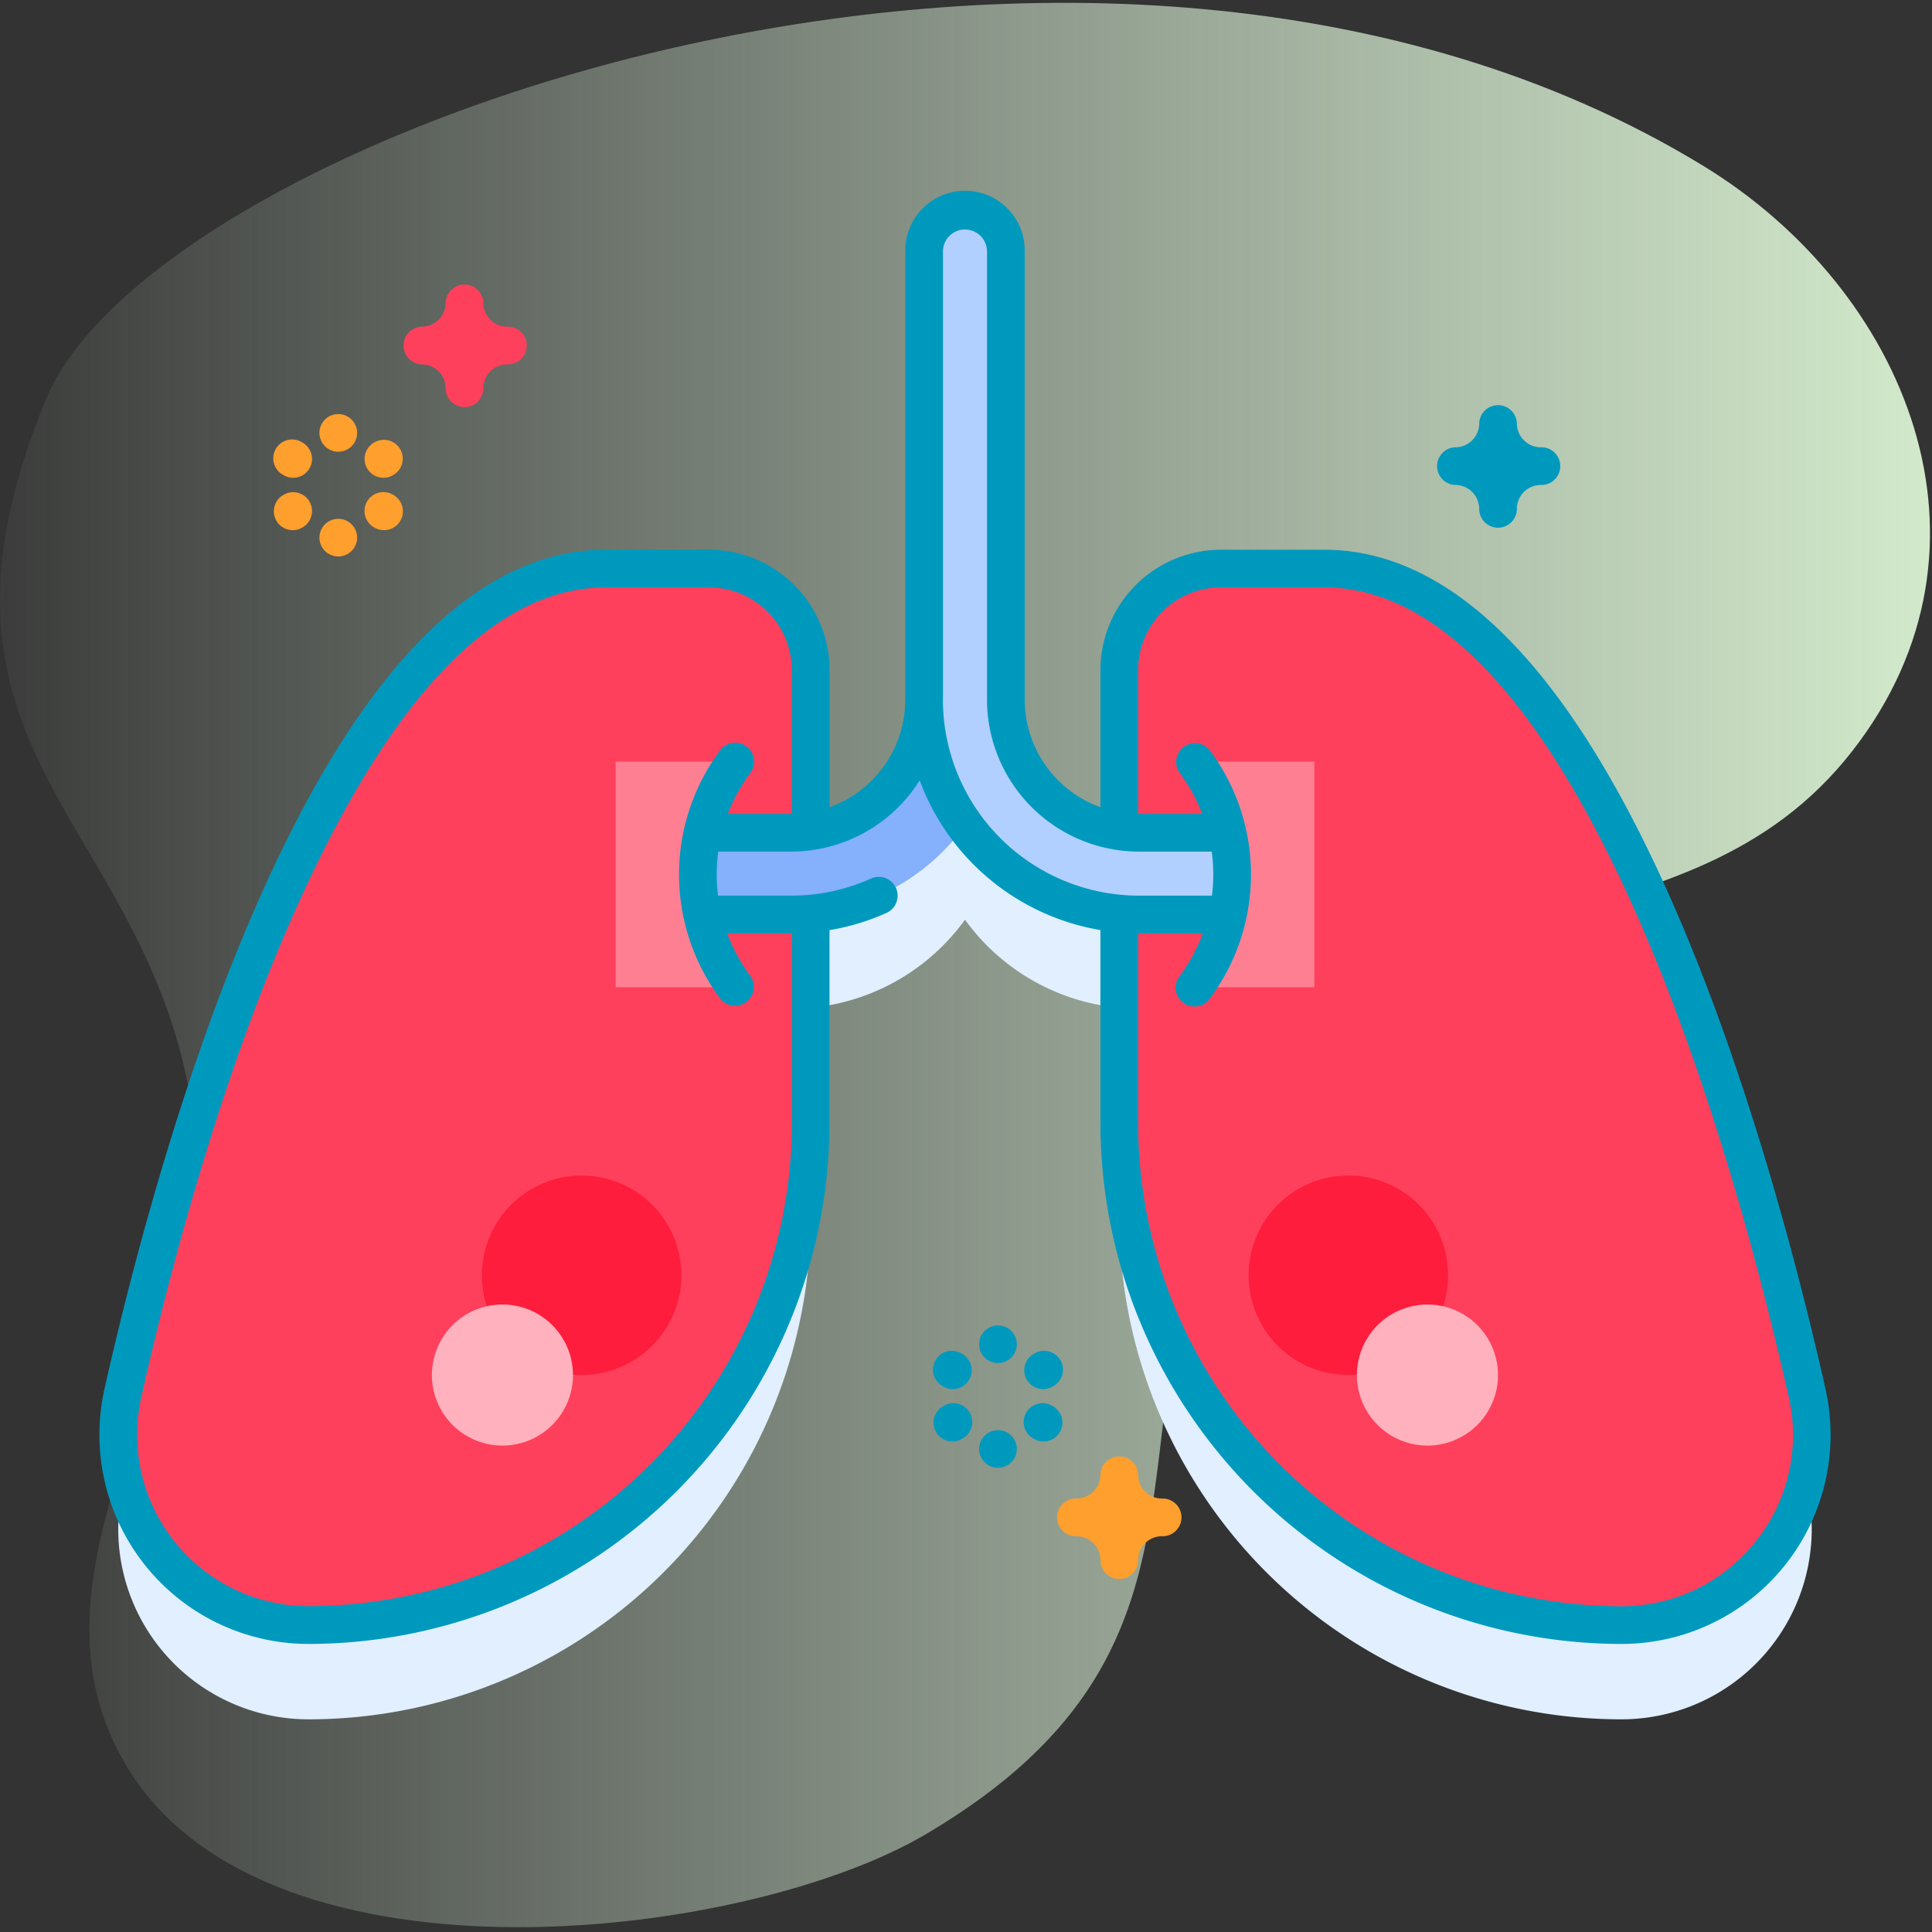 <svg xmlns="http://www.w3.org/2000/svg" xmlns:xlink="http://www.w3.org/1999/xlink" width="100" height="100" viewBox="0 0 100 100"><rect x="0" y="0" width="100" height="100" fill="#333333" stroke="none"/><defs><linearGradient id="a" y1="0.5" x2="1" y2="0.5" gradientUnits="objectBoundingBox"><stop offset="0" stop-color="#e5fbe7" stop-opacity="0"/><stop offset="0.998" stop-color="#d8f0d0"/><stop offset="1" stop-color="#ffb3b3"/></linearGradient></defs><g transform="translate(-345 -2849)"><rect width="100" height="100" transform="translate(345 2849)" fill="none"/><g transform="translate(345 2849.146)"><g transform="translate(0 0)"><path d="M88.15,8.432c10.518,6.411,16.018,19.656,7.726,30.293-8.725,11.192-23.716,5.518-31.4,19.509C56.4,72.923,65,84.694,47.948,94.778c-9.313,5.509-33.815,8.432-41.206-3.209-6.787-10.689,5.1-22.285,3.2-34.394C7.567,42.084-5.21,38.936,2.381,20.519,8.056,6.752,56.824-10.663,88.15,8.432Z" transform="translate(0)" fill="url(#a)"/></g><g transform="translate(5.14 9.783)"><path d="M87.42,61.217A9.85,9.85,0,0,1,77.806,73.21,25.992,25.992,0,0,1,51.813,47.218V36.38a11.119,11.119,0,0,1-7.984-4.558,11.119,11.119,0,0,1-7.984,4.558V47.218A25.992,25.992,0,0,1,9.852,73.21,9.85,9.85,0,0,1,.237,61.217c2.685-11.988,10.936-42.692,25-42.692h5.351a5.26,5.26,0,0,1,5.26,5.26v8.338a6.9,6.9,0,0,0,5.869-6.813V2.115a2.14,2.14,0,0,1,.011-.216,2.115,2.115,0,0,1,4.208,0,2.14,2.14,0,0,1,.011.216V25.309a6.9,6.9,0,0,0,5.869,6.813V23.784a5.26,5.26,0,0,1,5.26-5.26h5.351c14.06,0,22.31,30.7,25,42.692Z" transform="translate(0.979 5.853)" fill="#e1efff"/><g transform="translate(0.979 0.975)"><path d="M35.844,5.26V28.693A25.992,25.992,0,0,1,9.852,54.686,9.85,9.85,0,0,1,.237,42.692C2.923,30.7,11.173,0,25.233,0h5.351a5.26,5.26,0,0,1,5.26,5.26Z" transform="translate(0 18.524)" fill="#ff405c"/><g transform="translate(25.745)"><g transform="translate(1.922)"><path d="M16.162,0a2.115,2.115,0,0,1,2.115,2.115V25.309a11.132,11.132,0,0,1-11.12,11.12H2.115a2.115,2.115,0,1,1,0-4.23H7.157a6.9,6.9,0,0,0,6.889-6.889V2.115A2.115,2.115,0,0,1,16.162,0Z" transform="translate(0)" fill="#84b0fc"/></g><path d="M6.191,0a9.785,9.785,0,0,0,0,11.68H0V0H6.191Z" transform="translate(0 28.517)" fill="#ff7f92"/></g></g><path d="M0,5.26A5.26,5.26,0,0,1,5.26,0h5.351c14.06,0,22.31,30.7,25,42.692a9.85,9.85,0,0,1-9.614,11.994A25.992,25.992,0,0,1,0,28.693V5.26Z" transform="translate(52.792 19.5)" fill="#ff405c"/><g transform="translate(42.693 0.975)"><path d="M2.115,0A2.115,2.115,0,0,1,4.23,2.115V25.309A6.9,6.9,0,0,0,11.12,32.2h5.042a2.115,2.115,0,1,1,0,4.23H11.12A11.132,11.132,0,0,1,0,25.309V2.115A2.115,2.115,0,0,1,2.115,0Z" transform="translate(0 0)" fill="#b2d0ff"/></g><path d="M0,0H6.191V11.68H0A9.731,9.731,0,0,0,1.934,5.84,9.731,9.731,0,0,0,0,0Z" transform="translate(56.7 29.492)" fill="#ff7f92"/><path d="M89.351,61.979A10.826,10.826,0,0,1,78.785,75.162,27,27,0,0,1,51.817,48.193V38.212a12.133,12.133,0,0,1-9.355-7.749A7.865,7.865,0,0,1,35.8,34.15H32.037a8.819,8.819,0,0,0-.012,2.279H35.8a10.041,10.041,0,0,0,4.146-.886.975.975,0,1,1,.8,1.779,11.954,11.954,0,0,1-2.951.893v9.979A27,27,0,0,1,10.831,75.161,10.826,10.826,0,0,1,.265,61.979c1.277-5.7,4.053-16.665,8.3-26.031C13.8,24.386,19.736,18.524,26.212,18.524h5.351A6.243,6.243,0,0,1,37.8,24.76v7.091a5.923,5.923,0,0,0,3.918-5.566V3.091a3.091,3.091,0,1,1,6.181,0V26.285a5.924,5.924,0,0,0,3.918,5.566V24.76a6.243,6.243,0,0,1,6.235-6.235H63.4c6.476,0,12.415,5.862,17.652,17.424,4.243,9.366,7.019,20.329,8.3,26.031ZM35.8,32.2h.044V24.76a4.289,4.289,0,0,0-4.284-4.284H26.213c-5.641,0-10.982,5.477-15.875,16.278C6.167,45.96,3.429,56.777,2.169,62.405a8.875,8.875,0,0,0,8.662,10.8A25.045,25.045,0,0,0,35.848,48.193V38.378H32.5a8.847,8.847,0,0,0,1.2,2.211.976.976,0,0,1-1.567,1.163,10.76,10.76,0,0,1,0-12.843A.976.976,0,1,1,33.7,30.074,8.862,8.862,0,0,0,32.531,32.2Zm7.865-5.914A10.156,10.156,0,0,0,53.812,36.429h3.779a8.821,8.821,0,0,0-.012-2.279H53.812a7.874,7.874,0,0,1-7.865-7.865V3.09a1.139,1.139,0,0,0-2.279,0V26.285ZM85.685,69.917a8.818,8.818,0,0,0,1.763-7.512c-1.261-5.628-4-16.445-8.169-25.652C74.386,25.952,69.044,20.475,63.4,20.475H58.052a4.289,4.289,0,0,0-4.284,4.284V32.2h3.317a8.859,8.859,0,0,0-1.167-2.125.976.976,0,0,1,1.567-1.163,10.76,10.76,0,0,1,0,12.843.976.976,0,1,1-1.567-1.163,8.854,8.854,0,0,0,1.2-2.211H53.768v9.815A25.045,25.045,0,0,0,78.785,73.21a8.837,8.837,0,0,0,6.9-3.293Z" transform="translate(0 0)" fill="#0099be"/><g transform="translate(17.217 50.916)"><path d="M10.327,5.163A5.163,5.163,0,1,1,5.163,0,5.163,5.163,0,0,1,10.327,5.163Z" transform="translate(2.585)" fill="#fe1d3c"/><path d="M7.3,3.651A3.651,3.651,0,1,1,3.651,0,3.651,3.651,0,0,1,7.3,3.651Z" transform="translate(0 6.676)" fill="#ffb1bd"/><g transform="translate(42.269)"><path d="M10.327,5.163A5.163,5.163,0,1,1,5.163,0,5.163,5.163,0,0,1,10.327,5.163Z" transform="translate(0)" fill="#fe1d3c"/><path d="M7.3,3.651A3.651,3.651,0,1,1,3.651,0,3.651,3.651,0,0,1,7.3,3.651Z" transform="translate(5.61 6.676)" fill="#ffb1bd"/></g></g><path d="M3.187,6.374A.976.976,0,0,1,2.211,5.4,1.237,1.237,0,0,0,.976,4.162a.976.976,0,1,1,0-1.951A1.237,1.237,0,0,0,2.211.976a.976.976,0,0,1,1.951,0A1.237,1.237,0,0,0,5.4,2.211a.976.976,0,1,1,0,1.951A1.237,1.237,0,0,0,4.162,5.4.975.975,0,0,1,3.187,6.374Z" transform="translate(49.606 65.424)" fill="#ff9f2d"/><path d="M3.187,6.374A.976.976,0,0,1,2.211,5.4,1.237,1.237,0,0,0,.976,4.162a.976.976,0,0,1,0-1.951A1.237,1.237,0,0,0,2.211.976a.976.976,0,0,1,1.951,0A1.237,1.237,0,0,0,5.4,2.211a.976.976,0,1,1,0,1.951A1.237,1.237,0,0,0,4.162,5.4.976.976,0,0,1,3.187,6.374Z" transform="translate(69.212 11.011)" fill="#0099be"/><path d="M3.187,6.374A.976.976,0,0,1,2.211,5.4,1.237,1.237,0,0,0,.976,4.162a.976.976,0,0,1,0-1.951A1.237,1.237,0,0,0,2.211.976a.976.976,0,0,1,1.951,0A1.237,1.237,0,0,0,5.4,2.211a.976.976,0,1,1,0,1.951A1.237,1.237,0,0,0,4.162,5.4.976.976,0,0,1,3.187,6.374Z" transform="translate(15.715 4.768)" fill="#ff405c"/><g transform="translate(9.034 11.473)"><g transform="translate(2.36)"><path d="M.976,1.98A.976.976,0,0,1,0,1V.976a.976.976,0,0,1,1.951,0V1A.976.976,0,0,1,.976,1.98Z" fill="#ff9f2d"/><path d="M.976,1.98A.976.976,0,0,1,0,1V.976a.976.976,0,0,1,1.951,0V1A.976.976,0,0,1,.976,1.98Z" transform="translate(0 5.421)" fill="#ff9f2d"/></g><g transform="translate(0 1.362)"><path d="M1,1.966a.97.97,0,0,1-.488-.132L.487,1.82A.976.976,0,1,1,1.465.132L1.49.146A.976.976,0,0,1,1,1.966Z" transform="translate(0 0)" fill="#ff9f2d"/><path d="M1,1.966a.972.972,0,0,1-.482-.128L.493,1.823a.976.976,0,0,1,.965-1.7l.025.014A.976.976,0,0,1,1,1.966Z" transform="translate(4.695 2.711)" fill="#ff9f2d"/></g><g transform="translate(0 1.362)"><path d="M.977,1.966A.976.976,0,0,1,.492.143L.517.129a.975.975,0,1,1,.968,1.694l-.025.014a.969.969,0,0,1-.483.129Z" transform="translate(0 2.711)" fill="#ff9f2d"/><path d="M.977,1.966A.976.976,0,0,1,.488.146L.514.131a.975.975,0,0,1,.975,1.69l-.025.015a.971.971,0,0,1-.486.131Z" transform="translate(4.695 0)" fill="#ff9f2d"/></g></g><g transform="translate(43.179 58.643)"><g transform="translate(2.36)"><path d="M.976,1.98A.976.976,0,0,1,0,1V.976a.976.976,0,0,1,1.951,0V1A.976.976,0,0,1,.976,1.98Z" fill="#0099be"/><path d="M.976,1.98A.976.976,0,0,1,0,1V.976a.976.976,0,0,1,1.951,0V1A.976.976,0,0,1,.976,1.98Z" transform="translate(0 5.421)" fill="#0099be"/></g><g transform="translate(0 1.362)"><path d="M1,1.966a.97.97,0,0,1-.488-.132L.487,1.82A.976.976,0,1,1,1.465.132L1.49.146A.976.976,0,0,1,1,1.966Z" transform="translate(0 0)" fill="#0099be"/><path d="M1,1.966a.97.97,0,0,1-.488-.132L.487,1.82A.976.976,0,1,1,1.465.132L1.49.146A.976.976,0,0,1,1,1.966Z" transform="translate(4.695 2.71)" fill="#0099be"/></g><g transform="translate(0 1.362)"><path d="M.977,1.966A.976.976,0,0,1,.487.146L.512.132A.976.976,0,1,1,1.49,1.82l-.025.015a.969.969,0,0,1-.488.132Z" transform="translate(0 2.71)" fill="#0099be"/><path d="M.977,1.966A.976.976,0,0,1,.487.146L.512.132A.976.976,0,1,1,1.49,1.82l-.025.015a.971.971,0,0,1-.488.132Z" transform="translate(4.695 0)" fill="#0099be"/></g></g></g></g></g></svg>